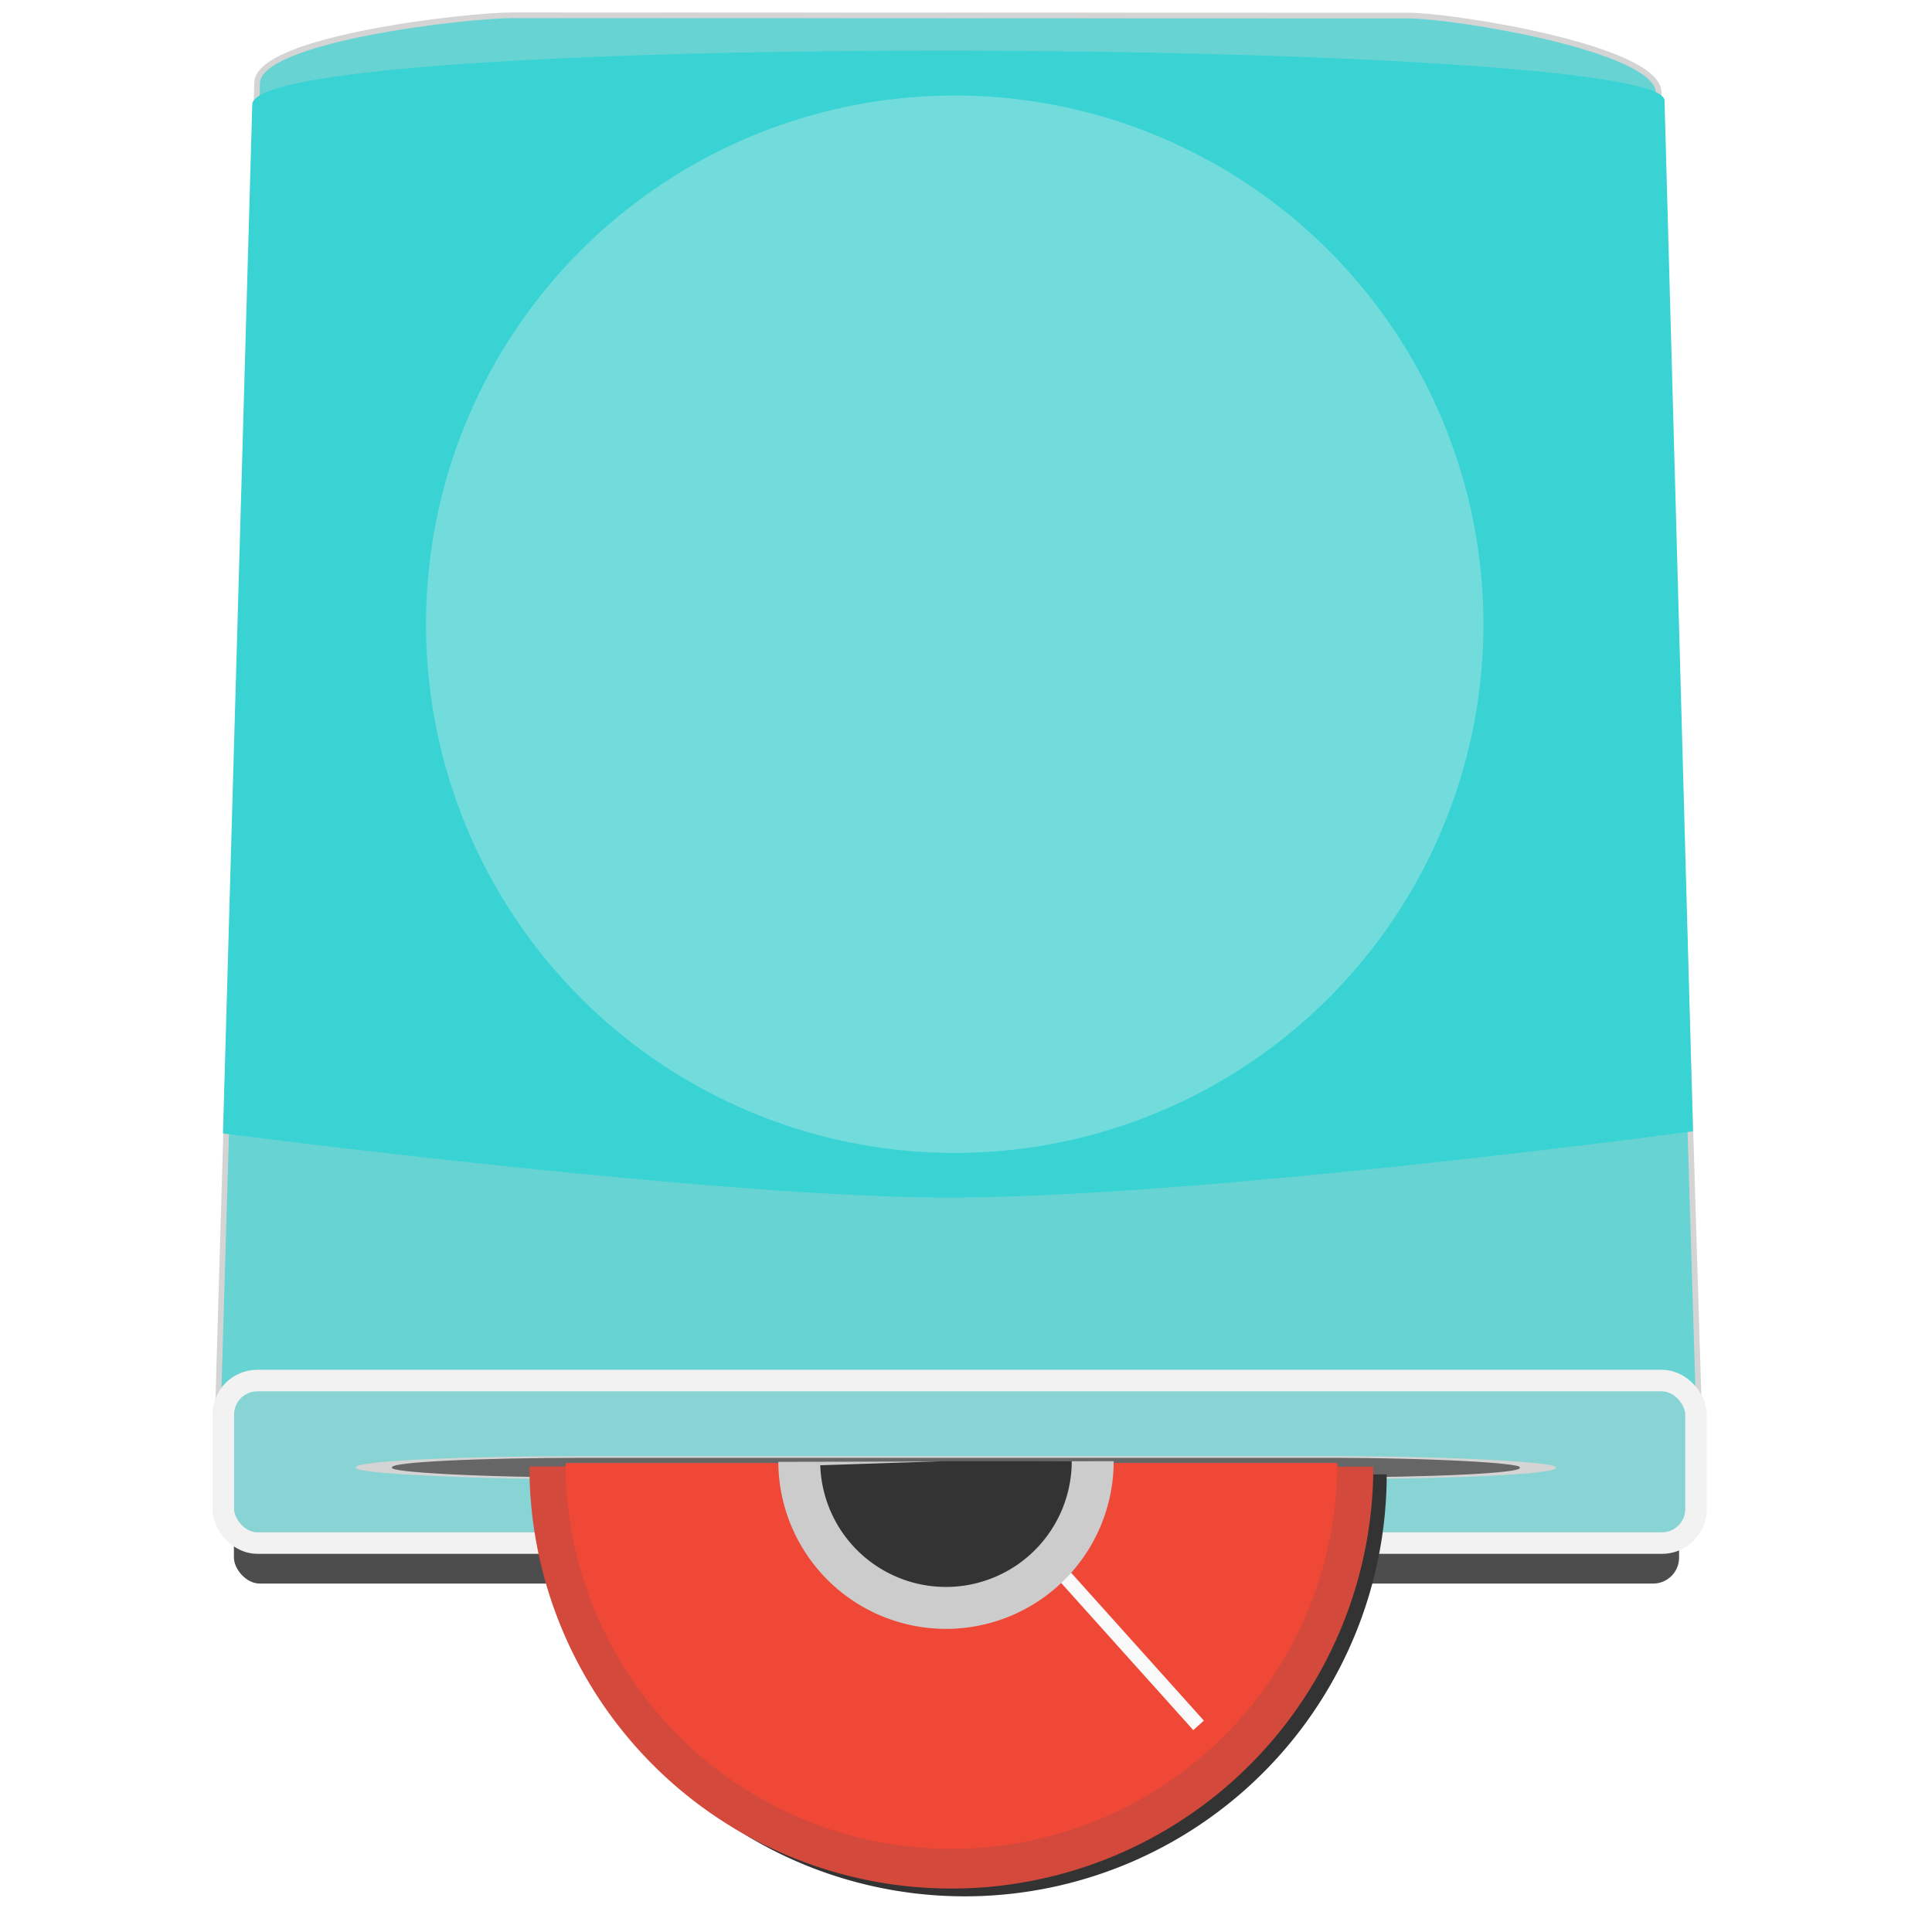 <?xml version="1.0" encoding="UTF-8" standalone="no"?>
<!-- Created with Inkscape (http://www.inkscape.org/) -->

<svg
   xmlns:dc="http://purl.org/dc/elements/1.1/"
   xmlns:cc="http://creativecommons.org/ns#"
   xmlns:rdf="http://www.w3.org/1999/02/22-rdf-syntax-ns#"
   xmlns:svg="http://www.w3.org/2000/svg"
   xmlns="http://www.w3.org/2000/svg"
   xmlns:sodipodi="http://sodipodi.sourceforge.net/DTD/sodipodi-0.dtd"
   xmlns:inkscape="http://www.inkscape.org/namespaces/inkscape"
   width="512"
   height="512"
   id="svg3392"
   version="1.1"
   inkscape:version="0.91 r13725"
   viewBox="0 0 512 512"
   sodipodi:docname="disp disc.svg">
  <defs
     id="defs3394">
    <filter
       inkscape:collect="always"
       style="color-interpolation-filters:sRGB"
       id="filter6065"
       x="-0.111"
       width="1.222"
       y="-0.295"
       height="1.591">
      <feGaussianBlur
         inkscape:collect="always"
         stdDeviation="0.161"
         id="feGaussianBlur6067" />
    </filter>
  </defs>
  <sodipodi:namedview
     id="base"
     pagecolor="#ffffff"
     bordercolor="#666666"
     borderopacity="1.0"
     inkscape:pageopacity="0.0"
     inkscape:pageshadow="2"
     inkscape:zoom="0.93303299"
     inkscape:cx="236.65704"
     inkscape:cy="247.97615"
     inkscape:current-layer="layer1"
     showgrid="true"
     inkscape:grid-bbox="true"
     inkscape:document-units="px"
     inkscape:window-width="641"
     inkscape:window-height="691"
     inkscape:window-x="0"
     inkscape:window-y="21"
     inkscape:window-maximized="0" />
  <g
     id="layer1"
     inkscape:label="Layer 1"
     inkscape:groupmode="layer"
     transform="translate(0,464)">
    <g
       id="g3347"
       transform="matrix(14.344,0,0,14.344,-94.346,-574.147)">
      <rect
         style="opacity:1;fill:#4d4d4d;fill-opacity:1;fill-rule:evenodd;stroke:#ffffff;stroke-width:0.3;stroke-miterlimit:4;stroke-dasharray:none;stroke-dashoffset:0;stroke-opacity:1"
         id="rect5731"
         width="27"
         height="3"
         x="10.749"
         y="34.086"
         ry="0.629" />
      <path
         sodipodi:nodetypes="sssssssss"
         inkscape:connector-curvature="0"
         id="rect3406"
         d="m 16.046,7.961 16.555,0.006 c 0.831,3.129e-4 4.595,0.6 4.62,1.413 L 37.998,34.8 c 0.025,0.813 -0.669,1.469 -1.5,1.469 l -24.425,0 c -0.831,0 -1.524,-0.655 -1.5,-1.469 L 11.328,9.206 c 0.024,-0.813 3.887,-1.246 4.718,-1.245 z"
         style="opacity:1;fill:#68d3d3;fill-opacity:1;fill-rule:evenodd;stroke:#d4d4d4;stroke-width:0.105;stroke-miterlimit:4;stroke-dasharray:none;stroke-dashoffset:0;stroke-opacity:1" />
      <path
         sodipodi:nodetypes="scscss"
         inkscape:connector-curvature="0"
         id="path3409"
         d="M 11.238,9.608 10.697,28.619 c 0,0 9.366,1.219 13.595,1.186 4.775,-0.038 13.564,-1.225 13.564,-1.225 L 37.33,9.535 c -0.032,-1.163 -26.052,-1.317 -26.092,0.073 z"
         style="opacity:1;fill:#39d3d3;fill-opacity:1;fill-rule:evenodd;stroke:none;stroke-width:1px;stroke-linecap:butt;stroke-linejoin:miter;stroke-opacity:1" />
      <rect
         ry="0.629"
         y="33.185"
         x="10.703"
         height="3.003"
         width="27.209"
         id="rect3404"
         style="opacity:1;fill:#88d3d3;fill-opacity:1;fill-rule:evenodd;stroke:#f2f2f2;stroke-width:0.398;stroke-miterlimit:4;stroke-dasharray:none;stroke-dashoffset:0;stroke-opacity:1" />
      <rect
         transform="matrix(6.179,0,0,0.301,-190.785,24.306)"
         ry="0.629"
         y="34.189"
         x="33.059"
         height="1.305"
         width="3.48"
         id="rect5821"
         style="opacity:1;fill:#666666;fill-opacity:1;fill-rule:evenodd;stroke:#d4d4d4;stroke-width:0.108;stroke-miterlimit:4;stroke-dasharray:none;stroke-dashoffset:0;stroke-opacity:1;filter:url(#filter6065)" />
      <path
         d="m 32.197,34.919 a 7.796,7.796 0 0 1 -7.564,7.792 7.796,7.796 0 0 1 -8.014,-7.329 l 7.782,-0.463 z"
         sodipodi:end="3.0821224"
         sodipodi:start="0"
         sodipodi:ry="7.7955713"
         sodipodi:rx="7.7955713"
         sodipodi:cy="34.91943"
         sodipodi:cx="24.400972"
         sodipodi:type="arc"
         style="opacity:1;fill:#333333;fill-opacity:1;fill-rule:evenodd;stroke:none;stroke-width:0.4;stroke-miterlimit:4;stroke-dasharray:none;stroke-dashoffset:0;stroke-opacity:1"
         id="circle4555" />
      <path
         sodipodi:open="true"
         d="m 31.95,34.775 a 7.796,7.796 0 0 1 -3.899,6.752 7.796,7.796 0 0 1 -7.797,-0.002 7.796,7.796 0 0 1 -3.895,-6.754"
         sodipodi:end="3.1421515"
         sodipodi:start="0"
         sodipodi:ry="7.7955713"
         sodipodi:rx="7.7955713"
         sodipodi:cy="34.774887"
         sodipodi:cx="24.154522"
         sodipodi:type="arc"
         id="path4484"
         style="opacity:1;fill:#d3493c;fill-opacity:1;fill-rule:evenodd;stroke:none;stroke-width:0.4;stroke-miterlimit:4;stroke-dasharray:none;stroke-dashoffset:0;stroke-opacity:1" />
      <path
         d="m 31.284,34.708 a 7.129,7.129 0 0 1 -7.129,7.129 7.129,7.129 0 0 1 -7.13,-7.128 l 7.129,-0.001 z"
         sodipodi:end="3.1414135"
         sodipodi:start="0"
         sodipodi:ry="7.1292825"
         sodipodi:rx="7.1292825"
         sodipodi:cy="34.70826"
         sodipodi:cx="24.154522"
         sodipodi:type="arc"
         style="opacity:1;fill:#ef4836;fill-opacity:1;fill-rule:evenodd;stroke:none;stroke-width:0.4;stroke-miterlimit:4;stroke-dasharray:none;stroke-dashoffset:0;stroke-opacity:1"
         id="circle4496" />
      <rect
         transform="matrix(0.668,0.744,-0.744,0.668,0,0)"
         ry="0"
         y="4.924"
         x="42.259"
         height="0.263"
         width="6.368"
         id="rect4494"
         style="opacity:1;fill:#f9f9f9;fill-opacity:1;fill-rule:evenodd;stroke:none;stroke-width:0.4;stroke-miterlimit:4;stroke-dasharray:none;stroke-dashoffset:0;stroke-opacity:1" />
      <path
         d="m 27.153,34.675 a 3.098,3.098 0 0 1 -3.092,3.098 3.098,3.098 0 0 1 -3.104,-3.086"
         sodipodi:open="true"
         sodipodi:end="3.1376098"
         sodipodi:start="0"
         sodipodi:ry="3.0982397"
         sodipodi:rx="3.0982397"
         sodipodi:cy="34.67495"
         sodipodi:cx="24.054579"
         sodipodi:type="arc"
         id="path4486"
         style="opacity:1;fill:#cccccc;fill-opacity:1;fill-rule:evenodd;stroke:none;stroke-width:0.4;stroke-miterlimit:4;stroke-dasharray:none;stroke-dashoffset:0;stroke-opacity:1" />
      <path
         d="m 26.378,34.675 a 2.324,2.324 0 0 1 -2.286,2.323 2.324,2.324 0 0 1 -2.36,-2.248 l 2.322,-0.076 z"
         sodipodi:end="3.1089547"
         sodipodi:start="0"
         sodipodi:ry="2.3236799"
         sodipodi:rx="2.3236799"
         sodipodi:cy="34.67495"
         sodipodi:cx="24.054579"
         sodipodi:type="arc"
         id="path4492"
         style="opacity:1;fill:#333333;fill-opacity:1;fill-rule:evenodd;stroke:none;stroke-width:0.4;stroke-miterlimit:4;stroke-dasharray:none;stroke-dashoffset:0;stroke-opacity:1" />
      <circle
         r="9.768"
         cy="19.212"
         cx="24.216"
         id="path4227"
         style="opacity:1;fill:#f2f2f2;fill-opacity:0.306;fill-rule:evenodd;stroke:none;stroke-width:0.108;stroke-miterlimit:4;stroke-dasharray:none;stroke-dashoffset:0;stroke-opacity:1" />
    </g>
  </g>
</svg>

